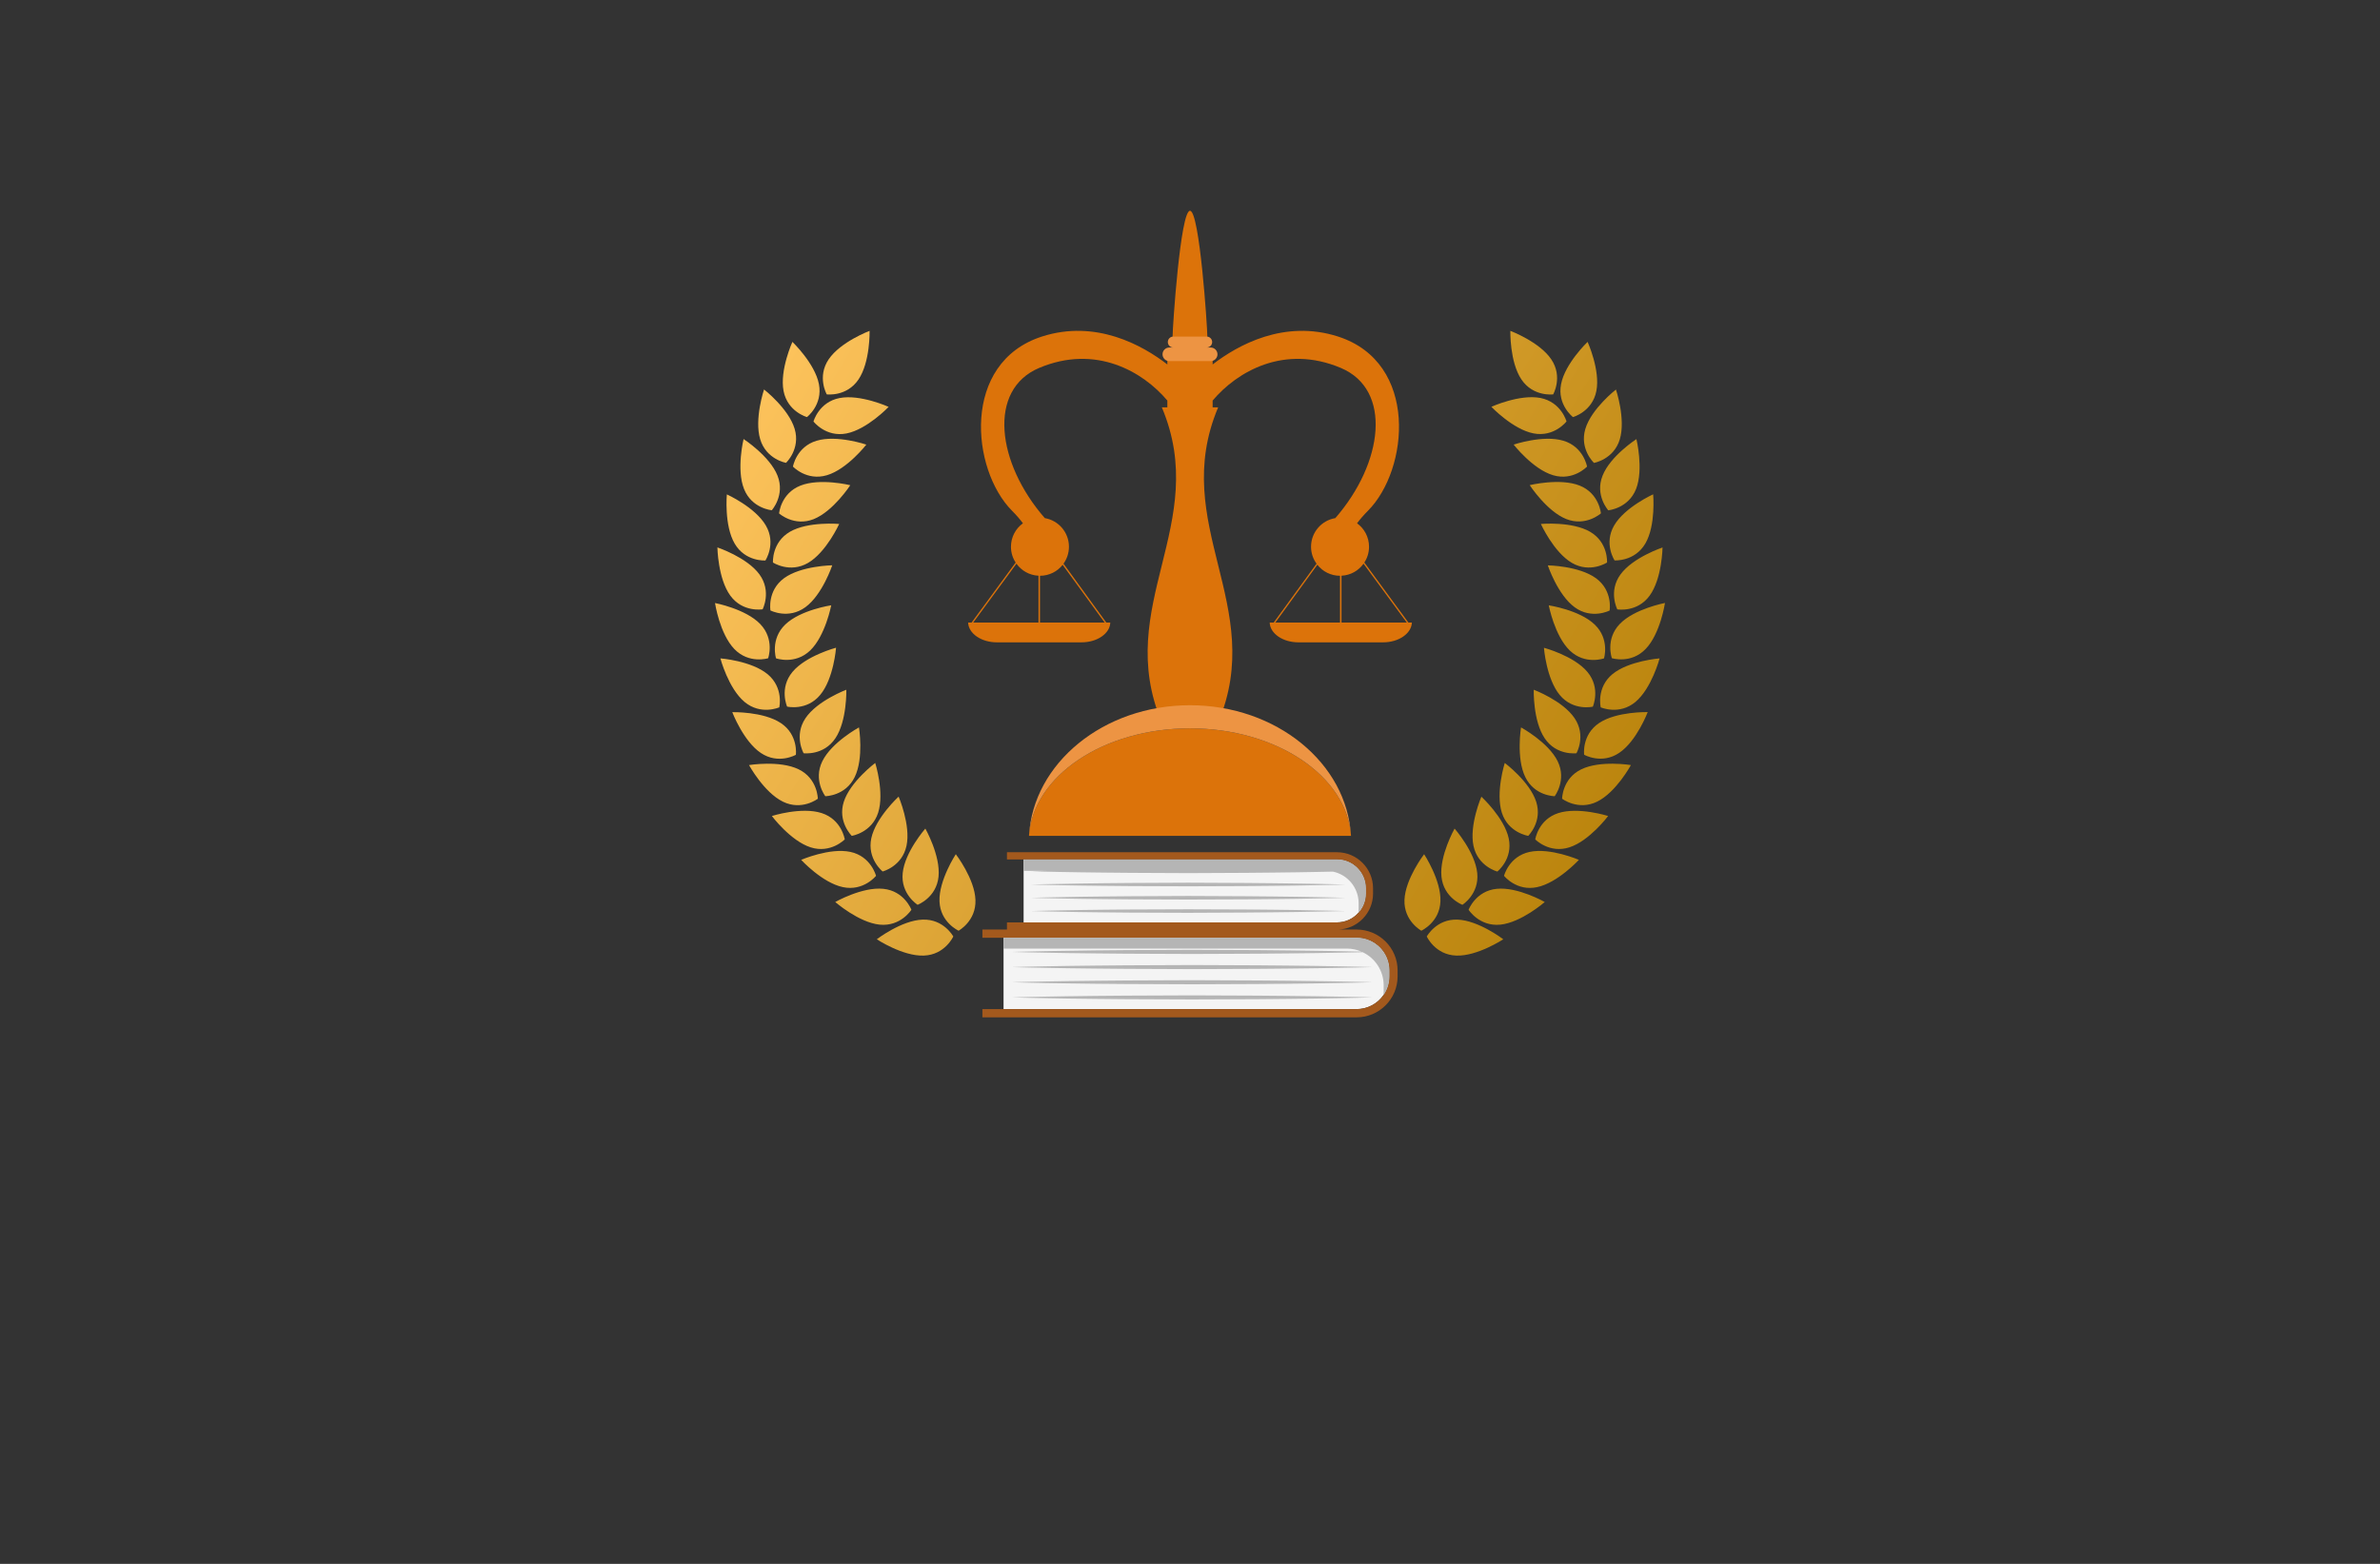 <?xml version="1.0" encoding="utf-8"?>
<!-- Generator: Adobe Illustrator 27.8.1, SVG Export Plug-In . SVG Version: 6.00 Build 0)  -->
<svg version="1.1" xmlns="http://www.w3.org/2000/svg" xmlns:xlink="http://www.w3.org/1999/xlink" x="0px" y="0px"
	 viewBox="0 0 350 230" style="enable-background:new 0 0 350 230;" xml:space="preserve">
<rect x="0" y="0" width="350" height="230" fill="#333333" stroke="none"/>
<style type="text/css">
	.st0{fill:#F5FFCA;}
	.st1{fill:#FCFFE9;}
	.st2{fill:#CBE5BE;}
	.st3{fill:#CCFDFF;}
	.st4{fill:#FFE4CA;}
	.st5{fill:#CAFFD6;}
	.st6{fill:#FFF5CC;}
	.st7{fill:#001044;}
	.st8{fill:#FFF9DE;}
	.st9{fill:#FFFAD4;}
	.st10{fill:#E8C052;}
	.st11{fill:#C7FEFF;}
	.st12{fill:#003F49;}
	.st13{fill:#8E032B;}
	.st14{fill:#87622B;}
	.st15{fill:#83014C;}
	.st16{fill:#B72204;}
	.st17{fill:#015254;}
	.st18{fill:#5B9C40;}
	.st19{fill:#0055B6;}
	.st20{fill-rule:evenodd;clip-rule:evenodd;fill:#3A1D03;}
	.st21{fill-rule:evenodd;clip-rule:evenodd;fill:#723600;}
	.st22{fill:#00438D;}
	.st23{fill:#162E50;}
	.st24{fill:#F6921E;}
	.st25{fill:#00237A;}
	.st26{fill:#563B00;}
	.st27{fill:#00FFB6;}
	.st28{fill:#9500FF;}
	.st29{fill:#440000;}
	.st30{fill:#45EDFF;}
	.st31{fill:#CC7F7F;}
	.st32{fill-rule:evenodd;clip-rule:evenodd;fill:#FFFFFF;}
	.st33{fill-rule:evenodd;clip-rule:evenodd;fill:#DDBC66;}
	.st34{fill-rule:evenodd;clip-rule:evenodd;fill:#041440;}
	.st35{fill-rule:evenodd;clip-rule:evenodd;fill:url(#SVGID_1_);}
	.st36{fill:#041440;}
	.st37{fill-rule:evenodd;clip-rule:evenodd;fill:url(#SVGID_00000107583885556072075660000000121277752247367609_);}
	.st38{fill-rule:evenodd;clip-rule:evenodd;fill:#A47B3E;}
	.st39{fill:#102D56;}
	.st40{fill:#BA9966;}
	.st41{fill:url(#SVGID_00000009583390127812444400000014367425771330262169_);}
	.st42{fill-rule:evenodd;clip-rule:evenodd;fill:url(#SVGID_00000172424028454707816990000008347962782770226315_);}
	.st43{fill:url(#SVGID_00000181772749364819523080000006491221014883453323_);}
	.st44{fill:#6D1B1B;}
	.st45{fill:#161314;}
	.st46{fill:#BD6A25;}
	.st47{fill:url(#SVGID_00000157296891512619981450000003717687911063576983_);}
	.st48{fill:#E0902C;}
	.st49{fill:#292F38;}
	.st50{fill:#E3B92E;}
	.st51{fill:#252D35;}
	.st52{fill:#C72D2D;}
	.st53{fill:#D8A843;}
	.st54{fill:#1A2655;}
	.st55{fill:#4D479E;}
	.st56{fill:url(#SVGID_00000116924230516615156440000013974824996130337706_);}
	.st57{fill:#A6A8AB;}
	.st58{fill:#0267A3;}
	.st59{fill:url(#SVGID_00000013168640935702155030000015765121674890988216_);}
	.st60{fill:#0F8CB4;}
	.st61{fill:#0A3755;}
	.st62{fill:#4B281E;}
	.st63{fill:#1C4D60;}
	.st64{fill:#00324B;}
	.st65{fill:#007DA5;}
	.st66{fill:#FFFFFF;}
	.st67{fill:#FABE0F;}
	.st68{fill:#BC8B0F;}
	.st69{fill:#82D2F5;}
	.st70{fill:#66B2CC;}
	.st71{fill:#71B9D3;}
	.st72{fill:url(#SVGID_00000174575734104948545760000015673426848644681638_);}
	.st73{fill:url(#SVGID_00000135653070757056849240000013160287834123601799_);}
	.st74{fill:url(#SVGID_00000101095924464811117650000008658873275431107718_);}
	.st75{fill:#4D4D4D;}
	.st76{fill:url(#SVGID_00000091735082300601673310000008814086433276154018_);}
	.st77{fill:url(#SVGID_00000106852104533162651840000009748496497449837246_);}
	.st78{fill:url(#SVGID_00000031889197798866655900000008521066994667185030_);}
	.st79{fill:url(#SVGID_00000170249858190435091370000015849496420752727727_);}
	.st80{fill:url(#SVGID_00000052087406371794023300000001950950767940163717_);}
	.st81{fill-rule:evenodd;clip-rule:evenodd;fill:#C16A14;}
	.st82{fill-rule:evenodd;clip-rule:evenodd;fill:#BA880C;}
	.st83{fill-rule:evenodd;clip-rule:evenodd;fill:#755914;}
	.st84{fill-rule:evenodd;clip-rule:evenodd;fill:#FABE0F;}
	.st85{fill:#782D2D;}
	.st86{fill:#AA6565;}
	.st87{fill:url(#SVGID_00000153664569846666121920000005897104552832287922_);}
	.st88{fill-rule:evenodd;clip-rule:evenodd;fill:url(#SVGID_00000026122226611837985290000015751743316588122774_);}
	.st89{fill-rule:evenodd;clip-rule:evenodd;fill:url(#SVGID_00000183962354943246570020000006387447160679710636_);}
	.st90{fill-rule:evenodd;clip-rule:evenodd;fill:#9B5E26;}
	.st91{fill-rule:evenodd;clip-rule:evenodd;fill:#683C18;}
	.st92{fill:url(#XMLID_00000070817624471229267450000003714018433940715442_);}
	.st93{fill:#5B0505;}
	.st94{fill:#840808;}
	.st95{fill:#750404;}
	.st96{fill:url(#SVGID_00000103257975568859625370000003304465323932599460_);}
	.st97{fill:url(#SVGID_00000010306729967263860190000006968585501335145370_);}
	.st98{fill:#B5B5B5;}
	.st99{fill:url(#SVGID_00000075150266531541960040000010035501901465026180_);}
	.st100{fill:url(#SVGID_00000077311667985899323350000015584150002571852938_);}
	.st101{fill:#3C5A82;}
	.st102{fill:#44688E;}
	.st103{fill:#11114C;}
	.st104{fill:url(#SVGID_00000040574002137671587740000003693965553670769566_);}
	.st105{fill:#7B7BBF;}
	.st106{fill:#6B6BC6;}
	.st107{fill:#C7C7F9;}
	.st108{fill:#6B6B6B;}
	.st109{fill:#363663;}
	.st110{fill:#0C5977;}
	.st111{fill:#136D89;}
	.st112{fill:#64BCE8;}
	.st113{fill:url(#SVGID_00000171712382208550430440000006632471187128482699_);}
	.st114{fill:url(#SVGID_00000140728259249783399360000008923847115756845235_);}
	.st115{fill:#DC730A;}
	.st116{fill:#F4F4F4;}
	.st117{fill:#A3591D;}
	.st118{fill:#030333;}
	.st119{fill:url(#SVGID_00000009570731952161523040000013724268820229909667_);}
	.st120{fill:url(#SVGID_00000048495516164830959840000009698389418418131345_);}
	.st121{fill:url(#SVGID_00000047780379269162568050000018222695589181450882_);}
	.st122{fill:url(#SVGID_00000054264560209807620200000001031050755538246073_);}
	.st123{fill:url(#SVGID_00000055706822881546657530000009545802436937735822_);}
	.st124{fill:url(#SVGID_00000036950391551511943830000008531340185067931565_);}
	.st125{fill:url(#SVGID_00000058556705357190043190000012014670271876019389_);}
	.st126{fill:url(#SVGID_00000025433783029283781680000000301610390720506555_);}
	.st127{fill:url(#SVGID_00000015317667968276787870000006095539673901603204_);}
	.st128{fill:url(#SVGID_00000049209325627964445440000016693487043624047780_);}
	.st129{fill:url(#SVGID_00000162335646268409483200000010111054815395998629_);}
	.st130{fill:url(#SVGID_00000101100286535727528190000014426705185807315105_);}
	.st131{fill:url(#SVGID_00000122688830280304884220000001622557976581551496_);}
	.st132{fill:url(#SVGID_00000048500445503453062010000001781116003167429051_);}
	.st133{fill:url(#SVGID_00000139976896602281133240000010089172915669273489_);}
	.st134{fill:url(#SVGID_00000097499727117799814010000015626006860014086299_);}
	.st135{fill:url(#SVGID_00000123439487189370945110000005955173503654814100_);}
	.st136{fill:url(#SVGID_00000171679549208959241950000008299296706507055760_);}
	.st137{fill:url(#SVGID_00000140015552746010096520000001625520821251922325_);}
	.st138{fill:url(#SVGID_00000158747195810426860040000015126808823463121046_);}
	.st139{fill:url(#SVGID_00000007400169790532599150000000922711149459450287_);}
	.st140{fill:url(#SVGID_00000142878627759990023990000013727597609726049206_);}
	.st141{fill:url(#SVGID_00000161608407549861959510000009562934530105573250_);}
	.st142{fill:url(#SVGID_00000136412878235716634890000012438145024312812196_);}
	.st143{fill:url(#SVGID_00000085226721392008808910000007514665193010022546_);}
	.st144{fill:url(#SVGID_00000021095496647876742820000005532823475935083917_);}
	.st145{fill:url(#SVGID_00000159462318139411281560000007504875768292308637_);}
	.st146{fill:url(#SVGID_00000130608590716713716450000008173305747619954609_);}
	.st147{fill:url(#SVGID_00000182530531899933844330000012766302215072555698_);}
	.st148{fill:url(#SVGID_00000099647649066107504870000005754612786536163461_);}
	.st149{fill:url(#SVGID_00000152243660565027330830000003009759010014594996_);}
	.st150{fill:url(#SVGID_00000080187382709366800620000000963295884873600903_);}
	.st151{fill:url(#SVGID_00000093134822634380940540000004588043683685472897_);}
	.st152{fill:url(#SVGID_00000034051705365153616930000011131480501905822123_);}
	.st153{fill:url(#SVGID_00000106856649363130793260000001026015716246376602_);}
	.st154{fill:url(#SVGID_00000047028845879686466740000003733578041348099742_);}
	.st155{fill:#ED9443;}
	.st156{fill:url(#SVGID_00000042714781410802227940000004823323030484087177_);}
	.st157{fill:#4B4BAA;}
	.st158{fill:#5D5D91;}
</style>
<g id="Layer_1">
</g>
<g id="Layer_2">
</g>
<g id="Layer_3">
</g>
<g id="Layer_4">
</g>
<g id="Layer_5">
</g>
<g id="Layer_6">
</g>
<g id="Layer_7">
</g>
<g id="Layer_8">
</g>
<g id="Layer_9">
</g>
<g id="Layer_10">
</g>
<g id="Layer_11">
</g>
<g id="Layer_12">
</g>
<g id="Layer_13">
</g>
<g id="Layer_14">
</g>
<g id="Layer_15">
	<linearGradient id="SVGID_1_" gradientUnits="userSpaceOnUse" x1="114.75" y1="53.578" x2="256.556" y2="140.288">
		<stop  offset="0" style="stop-color:#FCC25B"/>
		<stop  offset="0.61" style="stop-color:#CB9421"/>
		<stop  offset="1" style="stop-color:#B07A00"/>
	</linearGradient>
	<path style="fill:url(#SVGID_1_);" d="M228.13,52.85c1.74,2.58,0.28,5.15,0.28,5.15s-2.93,0.39-4.67-2.19
		c-1.74-2.58-1.63-7.15-1.63-7.15S226.4,50.27,228.13,52.85z M233.47,50.28c0,0-3.31,3.16-3.9,6.21c-0.6,3.06,1.75,4.85,1.75,4.85
		s2.85-0.78,3.44-3.84C235.36,54.44,233.47,50.28,233.47,50.28z M225.52,63.74c3.05,0.59,4.85-1.76,4.85-1.76s-0.78-2.85-3.84-3.45
		c-3.05-0.59-7.21,1.3-7.21,1.3S222.47,63.15,225.52,63.74z M237.64,57.29c0,0-3.61,2.81-4.5,5.79c-0.89,2.98,1.27,5,1.27,5
		s2.91-0.5,3.8-3.48C239.1,61.62,237.64,57.29,237.64,57.29z M228.39,69.89c2.98,0.89,5-1.27,5-1.27s-0.5-2.91-3.48-3.8
		c-2.98-0.9-7.31,0.57-7.31,0.57S225.4,69,228.39,69.89z M240.65,64.58c0,0-3.84,2.48-4.98,5.38c-1.15,2.89,0.84,5.09,0.84,5.09
		s2.95-0.25,4.09-3.14C241.73,69.01,240.65,64.58,240.65,64.58z M230.34,76.34c2.89,1.14,5.09-0.84,5.09-0.84s-0.25-2.95-3.14-4.09
		c-2.89-1.14-7.33-0.06-7.33-0.06S227.45,75.19,230.34,76.34z M243.11,72.7c0,0-4.17,1.89-5.73,4.57c-1.57,2.69,0.06,5.15,0.06,5.15
		s2.95,0.2,4.52-2.48C243.53,77.26,243.11,72.7,243.11,72.7z M231.17,82.79c2.68,1.56,5.16-0.06,5.16-0.06s0.2-2.95-2.49-4.52
		c-2.69-1.56-7.24-1.15-7.24-1.15S228.48,81.22,231.17,82.79z M244.49,80.52c0,0-4.34,1.44-6.18,3.96
		c-1.83,2.51-0.47,5.14-0.47,5.14s2.92,0.5,4.75-2.01C244.43,85.09,244.49,80.52,244.49,80.52z M231.57,89.31
		c2.51,1.84,5.14,0.48,5.14,0.48s0.5-2.92-2.01-4.75c-2.51-1.83-7.08-1.89-7.08-1.89S229.06,87.48,231.57,89.31z M244.85,88.68
		c0,0-4.5,0.85-6.65,3.09c-2.16,2.25-1.16,5.03-1.16,5.03s2.82,0.89,4.97-1.36C244.17,93.21,244.85,88.68,244.85,88.68z
		 M230.85,95.67c2.24,2.16,5.03,1.16,5.03,1.16s0.88-2.82-1.36-4.97c-2.24-2.16-6.76-2.83-6.76-2.83S228.61,93.51,230.85,95.67z
		 M244.06,96.83c0,0-4.56,0.35-6.95,2.33c-2.39,1.99-1.71,4.87-1.71,4.87s2.71,1.2,5.1-0.79
		C242.89,101.25,244.06,96.83,244.06,96.83z M229.38,102.22c1.98,2.39,4.86,1.71,4.86,1.71s1.2-2.71-0.79-5.1
		c-1.99-2.39-6.4-3.56-6.4-3.56S227.39,99.82,229.38,102.22z M242.31,104.73c0,0-4.57-0.12-7.15,1.61c-2.58,1.74-2.2,4.66-2.2,4.66
		s2.57,1.47,5.15-0.27C240.69,109.01,242.31,104.73,242.31,104.73z M227.16,108.58c1.73,2.59,4.67,2.2,4.67,2.2s1.47-2.56-0.27-5.15
		c-1.74-2.59-6.01-4.19-6.01-4.19S225.42,106.01,227.16,108.58z M239.84,112.52c0,0-4.51-0.74-7.31,0.63
		c-2.79,1.36-2.81,4.32-2.81,4.32s2.35,1.8,5.15,0.43C237.66,116.54,239.84,112.52,239.84,112.52z M224.31,114.29
		c1.37,2.8,4.32,2.81,4.32,2.81s1.8-2.35,0.44-5.14c-1.37-2.8-5.39-4.98-5.39-4.98S222.94,111.5,224.31,114.29z M236.49,120.01
		c0,0-4.36-1.38-7.32-0.43c-2.96,0.95-3.4,3.87-3.4,3.87s2.07,2.12,5.02,1.17C233.75,123.67,236.49,120.01,236.49,120.01z
		 M220.86,119.53c0.95,2.96,3.88,3.4,3.88,3.4s2.12-2.07,1.17-5.02c-0.95-2.96-4.62-5.7-4.62-5.7S219.91,116.56,220.86,119.53z
		 M232.19,126.46c0,0-4.2-1.82-7.24-1.17c-3.04,0.65-3.77,3.52-3.77,3.52s1.84,2.32,4.88,1.66
		C229.09,129.83,232.19,126.46,232.19,126.46z M216.69,124.4c0.64,3.04,3.51,3.78,3.51,3.78s2.32-1.84,1.67-4.88
		c-0.65-3.04-4.02-6.13-4.02-6.13S216.04,121.36,216.69,124.4z M227.17,132.66c0,0-3.98-2.26-7.07-1.94
		c-3.09,0.31-4.13,3.08-4.13,3.08s1.58,2.5,4.67,2.19C223.73,135.67,227.17,132.66,227.17,132.66z M211.98,128.93
		c0.31,3.1,3.08,4.14,3.08,4.14s2.5-1.58,2.18-4.67c-0.31-3.1-3.33-6.54-3.33-6.54S211.67,125.83,211.98,128.93z M221.07,138.14
		c0,0-3.63-2.78-6.73-2.89c-3.11-0.12-4.52,2.48-4.52,2.48s1.22,2.7,4.33,2.81C217.25,140.66,221.07,138.14,221.07,138.14z
		 M206.54,132.36c-0.11,3.11,2.48,4.52,2.48,4.52s2.69-1.22,2.81-4.32c0.12-3.11-2.4-6.93-2.4-6.93S206.65,129.26,206.54,132.36z
		 M121.86,52.85c-1.74,2.58-0.28,5.15-0.28,5.15s2.93,0.39,4.67-2.19c1.74-2.58,1.63-7.15,1.63-7.15S123.6,50.27,121.86,52.85z
		 M115.23,57.5c0.59,3.06,3.44,3.84,3.44,3.84s2.35-1.79,1.76-4.85c-0.59-3.05-3.9-6.21-3.9-6.21S114.64,54.44,115.23,57.5z
		 M130.68,59.84c0,0-4.16-1.89-7.21-1.3c-3.06,0.59-3.84,3.45-3.84,3.45s1.8,2.35,4.85,1.76C127.53,63.15,130.68,59.84,130.68,59.84
		z M111.79,64.59c0.89,2.98,3.8,3.48,3.8,3.48s2.16-2.02,1.27-5c-0.89-2.98-4.5-5.79-4.5-5.79S110.9,61.62,111.79,64.59z
		 M127.4,65.39c0,0-4.33-1.47-7.31-0.57c-2.98,0.89-3.48,3.8-3.48,3.8s2.02,2.16,5,1.27C124.6,69,127.4,65.39,127.4,65.39z
		 M109.41,71.9c1.14,2.9,4.09,3.14,4.09,3.14s1.98-2.2,0.84-5.09c-1.15-2.89-4.99-5.38-4.99-5.38S108.27,69.01,109.41,71.9z
		 M125.04,71.36c0,0-4.44-1.09-7.33,0.06c-2.89,1.14-3.14,4.09-3.14,4.09s2.2,1.98,5.09,0.84
		C122.55,75.19,125.04,71.36,125.04,71.36z M108.04,79.95c1.57,2.69,4.52,2.48,4.52,2.48s1.63-2.47,0.06-5.15
		c-1.56-2.69-5.73-4.57-5.73-4.57S106.47,77.26,108.04,79.95z M123.41,77.06c0,0-4.56-0.41-7.25,1.15
		c-2.69,1.57-2.49,4.52-2.49,4.52s2.47,1.62,5.16,0.06C121.52,81.22,123.41,77.06,123.41,77.06z M107.4,87.6
		c1.83,2.51,4.75,2.01,4.75,2.01s1.36-2.63-0.47-5.14c-1.84-2.51-6.18-3.96-6.18-3.96S105.57,85.09,107.4,87.6z M122.39,83.14
		c0,0-4.57,0.06-7.08,1.89c-2.51,1.84-2.01,4.75-2.01,4.75s2.62,1.36,5.14-0.48C120.94,87.48,122.39,83.14,122.39,83.14z
		 M107.99,95.45c2.15,2.24,4.97,1.36,4.97,1.36s1-2.78-1.16-5.03c-2.15-2.24-6.65-3.09-6.65-3.09S105.83,93.21,107.99,95.45z
		 M122.24,89.02c0,0-4.52,0.67-6.76,2.83c-2.24,2.15-1.36,4.97-1.36,4.97s2.78,1,5.03-1.16C121.38,93.51,122.24,89.02,122.24,89.02z
		 M109.5,103.24c2.39,1.99,5.1,0.79,5.1,0.79s0.68-2.87-1.71-4.87c-2.4-1.99-6.95-2.33-6.95-2.33S107.11,101.25,109.5,103.24z
		 M122.95,95.26c0,0-4.42,1.17-6.41,3.56c-1.99,2.39-0.79,5.1-0.79,5.1s2.88,0.68,4.86-1.71C122.61,99.82,122.95,95.26,122.95,95.26
		z M111.89,110.74c2.58,1.74,5.15,0.27,5.15,0.27s0.39-2.93-2.2-4.66c-2.58-1.73-7.15-1.61-7.15-1.61S109.31,109.01,111.89,110.74z
		 M124.46,101.44c0,0-4.28,1.61-6.01,4.19c-1.73,2.59-0.27,5.15-0.27,5.15s2.94,0.39,4.67-2.2
		C124.58,106.01,124.46,101.44,124.46,101.44z M115.13,117.9c2.79,1.38,5.14-0.43,5.14-0.43s-0.02-2.96-2.81-4.32
		c-2.79-1.37-7.31-0.63-7.31-0.63S112.34,116.54,115.13,117.9z M126.32,106.98c0,0-4.02,2.18-5.39,4.98
		c-1.37,2.79,0.44,5.14,0.44,5.14s2.96-0.02,4.32-2.81C127.06,111.5,126.32,106.98,126.32,106.98z M119.21,124.62
		c2.95,0.95,5.02-1.17,5.02-1.17s-0.44-2.92-3.4-3.87c-2.96-0.96-7.32,0.43-7.32,0.43S116.25,123.67,119.21,124.62z M128.71,112.21
		c0,0-3.66,2.74-4.62,5.7c-0.95,2.95,1.17,5.02,1.17,5.02s2.92-0.44,3.88-3.4C130.09,116.56,128.71,112.21,128.71,112.21z
		 M123.95,130.47c3.04,0.65,4.88-1.66,4.88-1.66s-0.73-2.87-3.77-3.52c-3.04-0.65-7.24,1.17-7.24,1.17S120.91,129.83,123.95,130.47z
		 M132.15,117.16c0,0-3.37,3.09-4.02,6.13c-0.64,3.04,1.67,4.88,1.67,4.88s2.86-0.73,3.51-3.78
		C133.96,121.36,132.15,117.16,132.15,117.16z M129.36,135.99c3.1,0.31,4.67-2.19,4.67-2.19s-1.04-2.77-4.13-3.08
		c-3.1-0.32-7.07,1.94-7.07,1.94S126.27,135.67,129.36,135.99z M136.08,121.86c0,0-3.02,3.44-3.33,6.54
		c-0.32,3.09,2.19,4.67,2.19,4.67s2.77-1.04,3.08-4.14C138.33,125.83,136.08,121.86,136.08,121.86z M135.86,140.54
		c3.11-0.11,4.33-2.81,4.33-2.81s-1.41-2.6-4.52-2.48c-3.11,0.11-6.73,2.89-6.73,2.89S132.75,140.66,135.86,140.54z M140.56,125.63
		c0,0-2.51,3.82-2.4,6.93c0.12,3.11,2.81,4.32,2.81,4.32s2.59-1.41,2.48-4.52C143.35,129.26,140.56,125.63,140.56,125.63z"/>
	<path class="st115" d="M172.44,49.5c0-1.41,1.15-18.5,2.56-18.5s2.55,17.09,2.55,18.5c0,1.41-1.14,2.56-2.55,2.56
		S172.44,50.91,172.44,49.5z M207.63,91.56c-0.06,1.61-1.93,2.91-4.23,2.91h-12.45c-2.31,0-4.18-1.3-4.23-2.91h0.59l6.3-8.66
		c-0.51-0.7-0.81-1.56-0.81-2.49c0-2.12,1.55-3.88,3.57-4.21c7.07-8.12,8.41-18.88,0.81-22.09c-8.34-3.51-15.27,0.55-18.85,4.8v1
		h0.81c-7.25,17.19,7.24,29.18,0,46.36h-8.28c-7.24-17.18,7.25-29.17,0-46.36h0.81v-1c-3.58-4.25-10.51-8.31-18.85-4.8
		c-7.6,3.21-6.26,13.97,0.83,22.09c2.02,0.34,3.55,2.1,3.55,4.21c0,0.93-0.3,1.79-0.8,2.49l6.29,8.66h0.59
		c-0.05,1.61-1.92,2.91-4.23,2.91H146.6c-2.3,0-4.17-1.3-4.23-2.91h0.51l6.48-8.83c-0.44-0.67-0.69-1.46-0.69-2.32
		c0-1.42,0.69-2.67,1.76-3.45c-0.43-0.58-0.96-1.2-1.6-1.84c-6.03-6.06-7.49-21.78,4.38-25.62c7.94-2.56,14.79,1.27,18.46,4.1v-1.47
		h6.66v1.47c3.67-2.83,10.52-6.66,18.46-4.1c11.87,3.84,10.41,19.56,4.38,25.62c-0.64,0.64-1.17,1.26-1.6,1.84
		c1.07,0.78,1.76,2.03,1.76,3.45c0,0.86-0.25,1.65-0.69,2.32l6.48,8.83H207.63z M152.72,84.67c-1.34-0.06-2.52-0.75-3.24-1.77
		l-6.36,8.66h9.6V84.67z M152.94,84.68v6.88h9.51l-6.18-8.49C155.5,84.05,154.29,84.68,152.94,84.68z M197.06,84.68
		c-1.35,0-2.56-0.63-3.33-1.62l-6.18,8.5h9.51V84.68z M206.88,91.56l-6.36-8.66c-0.72,1.02-1.9,1.71-3.24,1.77v6.89H206.88z
		 M175,107.12c-12.71,0-23.08,7.01-23.68,15.81h47.36C198.08,114.13,187.71,107.12,175,107.12z"/>
	<path class="st116" d="M204.32,142.72v0.88c0,2.65-2.16,4.81-4.81,4.81h-51.93v-10.49h51.93
		C202.16,137.92,204.32,140.07,204.32,142.72z"/>
	<path class="st116" d="M200.86,130.64v0.78c0,2.33-1.9,4.24-4.24,4.24h-46.09v-9.26h46.09
		C198.96,126.4,200.86,128.31,200.86,130.64z"/>
	<path class="st117" d="M205.53,142.72v0.88c0,3.32-2.7,6.02-6.02,6.02h-55.04v-1.21h55.04c1.62,0,3.07-0.81,3.94-2.05
		c0.55-0.78,0.87-1.74,0.87-2.76v-0.88c0-2.65-2.16-4.8-4.81-4.8h-55.04v-1.21h3.61v-1.05h48.54c1.24,0,2.36-0.54,3.13-1.4
		c0.69-0.75,1.11-1.75,1.11-2.84v-0.78c0-2.33-1.9-4.24-4.24-4.24h-48.54v-1.06h48.54c2.92,0,5.3,2.38,5.3,5.3v0.78
		c0,2.86-2.28,5.2-5.12,5.29h2.71C202.83,136.71,205.53,139.41,205.53,142.72z"/>
	<path class="st98" d="M199.54,146.75c-1.45,0.03-3.52,0.08-6.01,0.11c-2.48,0.02-5.38,0.08-8.49,0.09
		c-3.11,0.01-6.42,0.03-9.73,0.04c-3.31-0.01-6.63-0.03-9.73-0.04c-3.11-0.01-6.01-0.07-8.49-0.09c-2.49-0.03-4.56-0.09-6.01-0.11
		c-1.45-0.04-2.28-0.06-2.28-0.06s0.83-0.02,2.28-0.06c1.45-0.02,3.52-0.08,6.01-0.11c2.49-0.03,5.39-0.08,8.49-0.09
		c3.11-0.01,6.42-0.03,9.73-0.04c3.31,0.01,6.63,0.03,9.73,0.04c3.11,0.01,6.01,0.07,8.49,0.09c2.49,0.03,4.56,0.09,6.01,0.11
		c1.45,0.04,2.28,0.06,2.28,0.06S200.99,146.72,199.54,146.75z M201.82,144.46c0,0-0.83-0.02-2.28-0.06
		c-1.45-0.03-3.52-0.08-6.01-0.11c-2.48-0.03-5.38-0.08-8.49-0.09c-3.11-0.01-6.42-0.03-9.73-0.04c-3.31,0.01-6.63,0.03-9.73,0.04
		c-3.11,0.01-6.01,0.07-8.49,0.09c-2.49,0.03-4.56,0.09-6.01,0.11c-1.45,0.04-2.28,0.06-2.28,0.06s0.83,0.02,2.28,0.06
		c1.45,0.03,3.52,0.09,6.01,0.11c2.49,0.03,5.39,0.08,8.49,0.09c3.11,0.01,6.42,0.03,9.73,0.04c3.31-0.01,6.63-0.03,9.73-0.04
		c3.11-0.01,6.01-0.07,8.49-0.09c2.49-0.03,4.56-0.09,6.01-0.11C200.99,144.48,201.82,144.46,201.82,144.46z M201.82,142.23
		c0,0-0.83-0.02-2.28-0.06c-1.45-0.02-3.52-0.08-6.01-0.11c-2.48-0.02-5.38-0.08-8.49-0.09c-3.11-0.01-6.42-0.03-9.73-0.04
		c-3.31,0.01-6.63,0.03-9.73,0.04c-3.11,0.01-6.01,0.07-8.49,0.09c-2.49,0.03-4.56,0.09-6.01,0.11c-1.45,0.04-2.28,0.06-2.28,0.06
		s0.83,0.02,2.28,0.06c1.45,0.02,3.52,0.08,6.01,0.11c2.49,0.02,5.39,0.08,8.49,0.09c3.11,0.01,6.42,0.03,9.73,0.04
		c3.31-0.01,6.63-0.03,9.73-0.04c3.11-0.01,6.01-0.07,8.49-0.09c2.49-0.03,4.56-0.09,6.01-0.11
		C200.99,142.25,201.82,142.23,201.82,142.23z M199.51,137.92h-51.93v1.59h50.49c0.76,0,1.48,0.16,2.14,0.44
		c-0.21,0-0.43-0.01-0.67-0.01c-1.45-0.03-3.53-0.09-6.01-0.11c-2.49-0.03-5.38-0.08-8.49-0.1c-3.11-0.01-6.42-0.02-9.74-0.04
		c-3.31,0.02-6.62,0.03-9.73,0.04c-3.11,0.01-6.01,0.07-8.49,0.1c-2.49,0.02-4.56,0.08-6.01,0.11c-1.45,0.03-2.28,0.06-2.28,0.06
		s0.83,0.02,2.28,0.06c1.45,0.02,3.52,0.08,6.01,0.11c2.48,0.02,5.38,0.08,8.49,0.09c3.11,0.01,6.42,0.03,9.73,0.04
		c3.32-0.01,6.63-0.03,9.74-0.04c3.11-0.01,6-0.07,8.49-0.09c2.48-0.03,4.56-0.09,6.01-0.11c0.31-0.01,0.59-0.02,0.84-0.02
		c1.83,0.85,3.1,2.72,3.1,4.88v0.88c0,0.19-0.01,0.38-0.03,0.56c0.55-0.78,0.87-1.74,0.87-2.76v-0.88
		C204.32,140.07,202.16,137.92,199.51,137.92z M197.88,133.99c0,0-0.72-0.02-1.99-0.05c-1.27-0.02-3.07-0.07-5.24-0.1
		c-2.17-0.02-4.7-0.07-7.41-0.08c-2.71-0.01-5.61-0.02-8.5-0.03c-2.89,0.01-5.79,0.02-8.5,0.03c-2.71,0.01-5.24,0.06-7.41,0.08
		c-2.17,0.02-3.98,0.08-5.24,0.1c-1.27,0.03-1.99,0.05-1.99,0.05s0.72,0.02,1.99,0.05c1.27,0.02,3.07,0.08,5.24,0.1
		c2.17,0.02,4.7,0.07,7.41,0.08c2.71,0.01,5.61,0.02,8.5,0.03c2.89-0.01,5.79-0.03,8.5-0.04c2.71-0.01,5.24-0.06,7.41-0.08
		c2.17-0.02,3.98-0.08,5.24-0.1C197.15,134.01,197.88,133.99,197.88,133.99z M195.89,132.09c-1.27,0.02-3.07,0.07-5.24,0.1
		c-2.17,0.02-4.7,0.07-7.41,0.08c-2.71,0.01-5.61,0.02-8.5,0.03c-2.89-0.01-5.79-0.02-8.5-0.03c-2.71-0.01-5.24-0.06-7.41-0.08
		c-2.17-0.02-3.98-0.08-5.24-0.1c-1.27-0.03-1.99-0.05-1.99-0.05s0.72-0.02,1.99-0.05c1.27-0.02,3.07-0.07,5.24-0.1
		c2.17-0.02,4.7-0.07,7.41-0.08c2.71-0.01,5.61-0.02,8.5-0.04c2.89,0.01,5.79,0.02,8.5,0.04c2.71,0.01,5.24,0.06,7.41,0.08
		c2.17,0.02,3.98,0.08,5.24,0.1c1.27,0.03,1.99,0.05,1.99,0.05S197.15,132.06,195.89,132.09z M195.89,130.14
		c-1.27,0.02-3.07,0.07-5.24,0.1c-2.17,0.02-4.7,0.07-7.41,0.08c-2.71,0.01-5.61,0.02-8.5,0.03c-2.89-0.01-5.79-0.02-8.5-0.03
		c-2.71-0.01-5.24-0.06-7.41-0.08c-2.17-0.02-3.98-0.08-5.24-0.1c-1.27-0.03-1.99-0.05-1.99-0.05s0.72-0.02,1.99-0.05
		c1.27-0.02,3.07-0.07,5.24-0.1c2.17-0.02,4.7-0.07,7.41-0.08c2.71-0.01,5.61-0.02,8.5-0.04c2.89,0.01,5.79,0.02,8.5,0.04
		c2.71,0.01,5.24,0.06,7.41,0.08c2.17,0.02,3.98,0.07,5.24,0.1c1.27,0.03,1.99,0.05,1.99,0.05S197.15,130.11,195.89,130.14z
		 M200.86,130.64v0.78c0,1.09-0.42,2.09-1.11,2.84c0.03-0.21,0.05-0.42,0.05-0.64v-0.77c0-2.3-1.62-4.21-3.78-4.66h-0.13
		c-1.27,0.02-3.07,0.08-5.25,0.1c-2.16,0.02-4.7,0.07-7.41,0.08s-5.6,0.02-8.5,0.04c-2.89-0.02-5.79-0.03-8.5-0.04
		s-5.24-0.06-7.41-0.08c-2.17-0.02-3.98-0.08-5.25-0.1c-1.26-0.03-1.98-0.05-1.98-0.05s0.72-0.02,1.98-0.05
		c0.16,0,0.33-0.01,0.5-0.01h-3.54v-1.68h46.09C198.96,126.4,200.86,128.31,200.86,130.64z"/>
	<path class="st155" d="M198.68,122.93c-0.6-8.8-10.97-15.81-23.68-15.81s-23.08,7.01-23.68,15.81
		c0.6-10.69,10.97-19.21,23.68-19.21S198.08,112.24,198.68,122.93z M178.04,51.11h-0.59c0.45,0,0.81-0.36,0.81-0.8
		c0-0.45-0.36-0.81-0.81-0.81h-4.9c-0.45,0-0.81,0.36-0.81,0.81c0,0.44,0.36,0.8,0.81,0.8h-0.59c-0.55,0-1,0.45-1,1s0.45,1,1,1h6.08
		c0.55,0,1-0.45,1-1S178.59,51.11,178.04,51.11z"/>
</g>
</svg>

